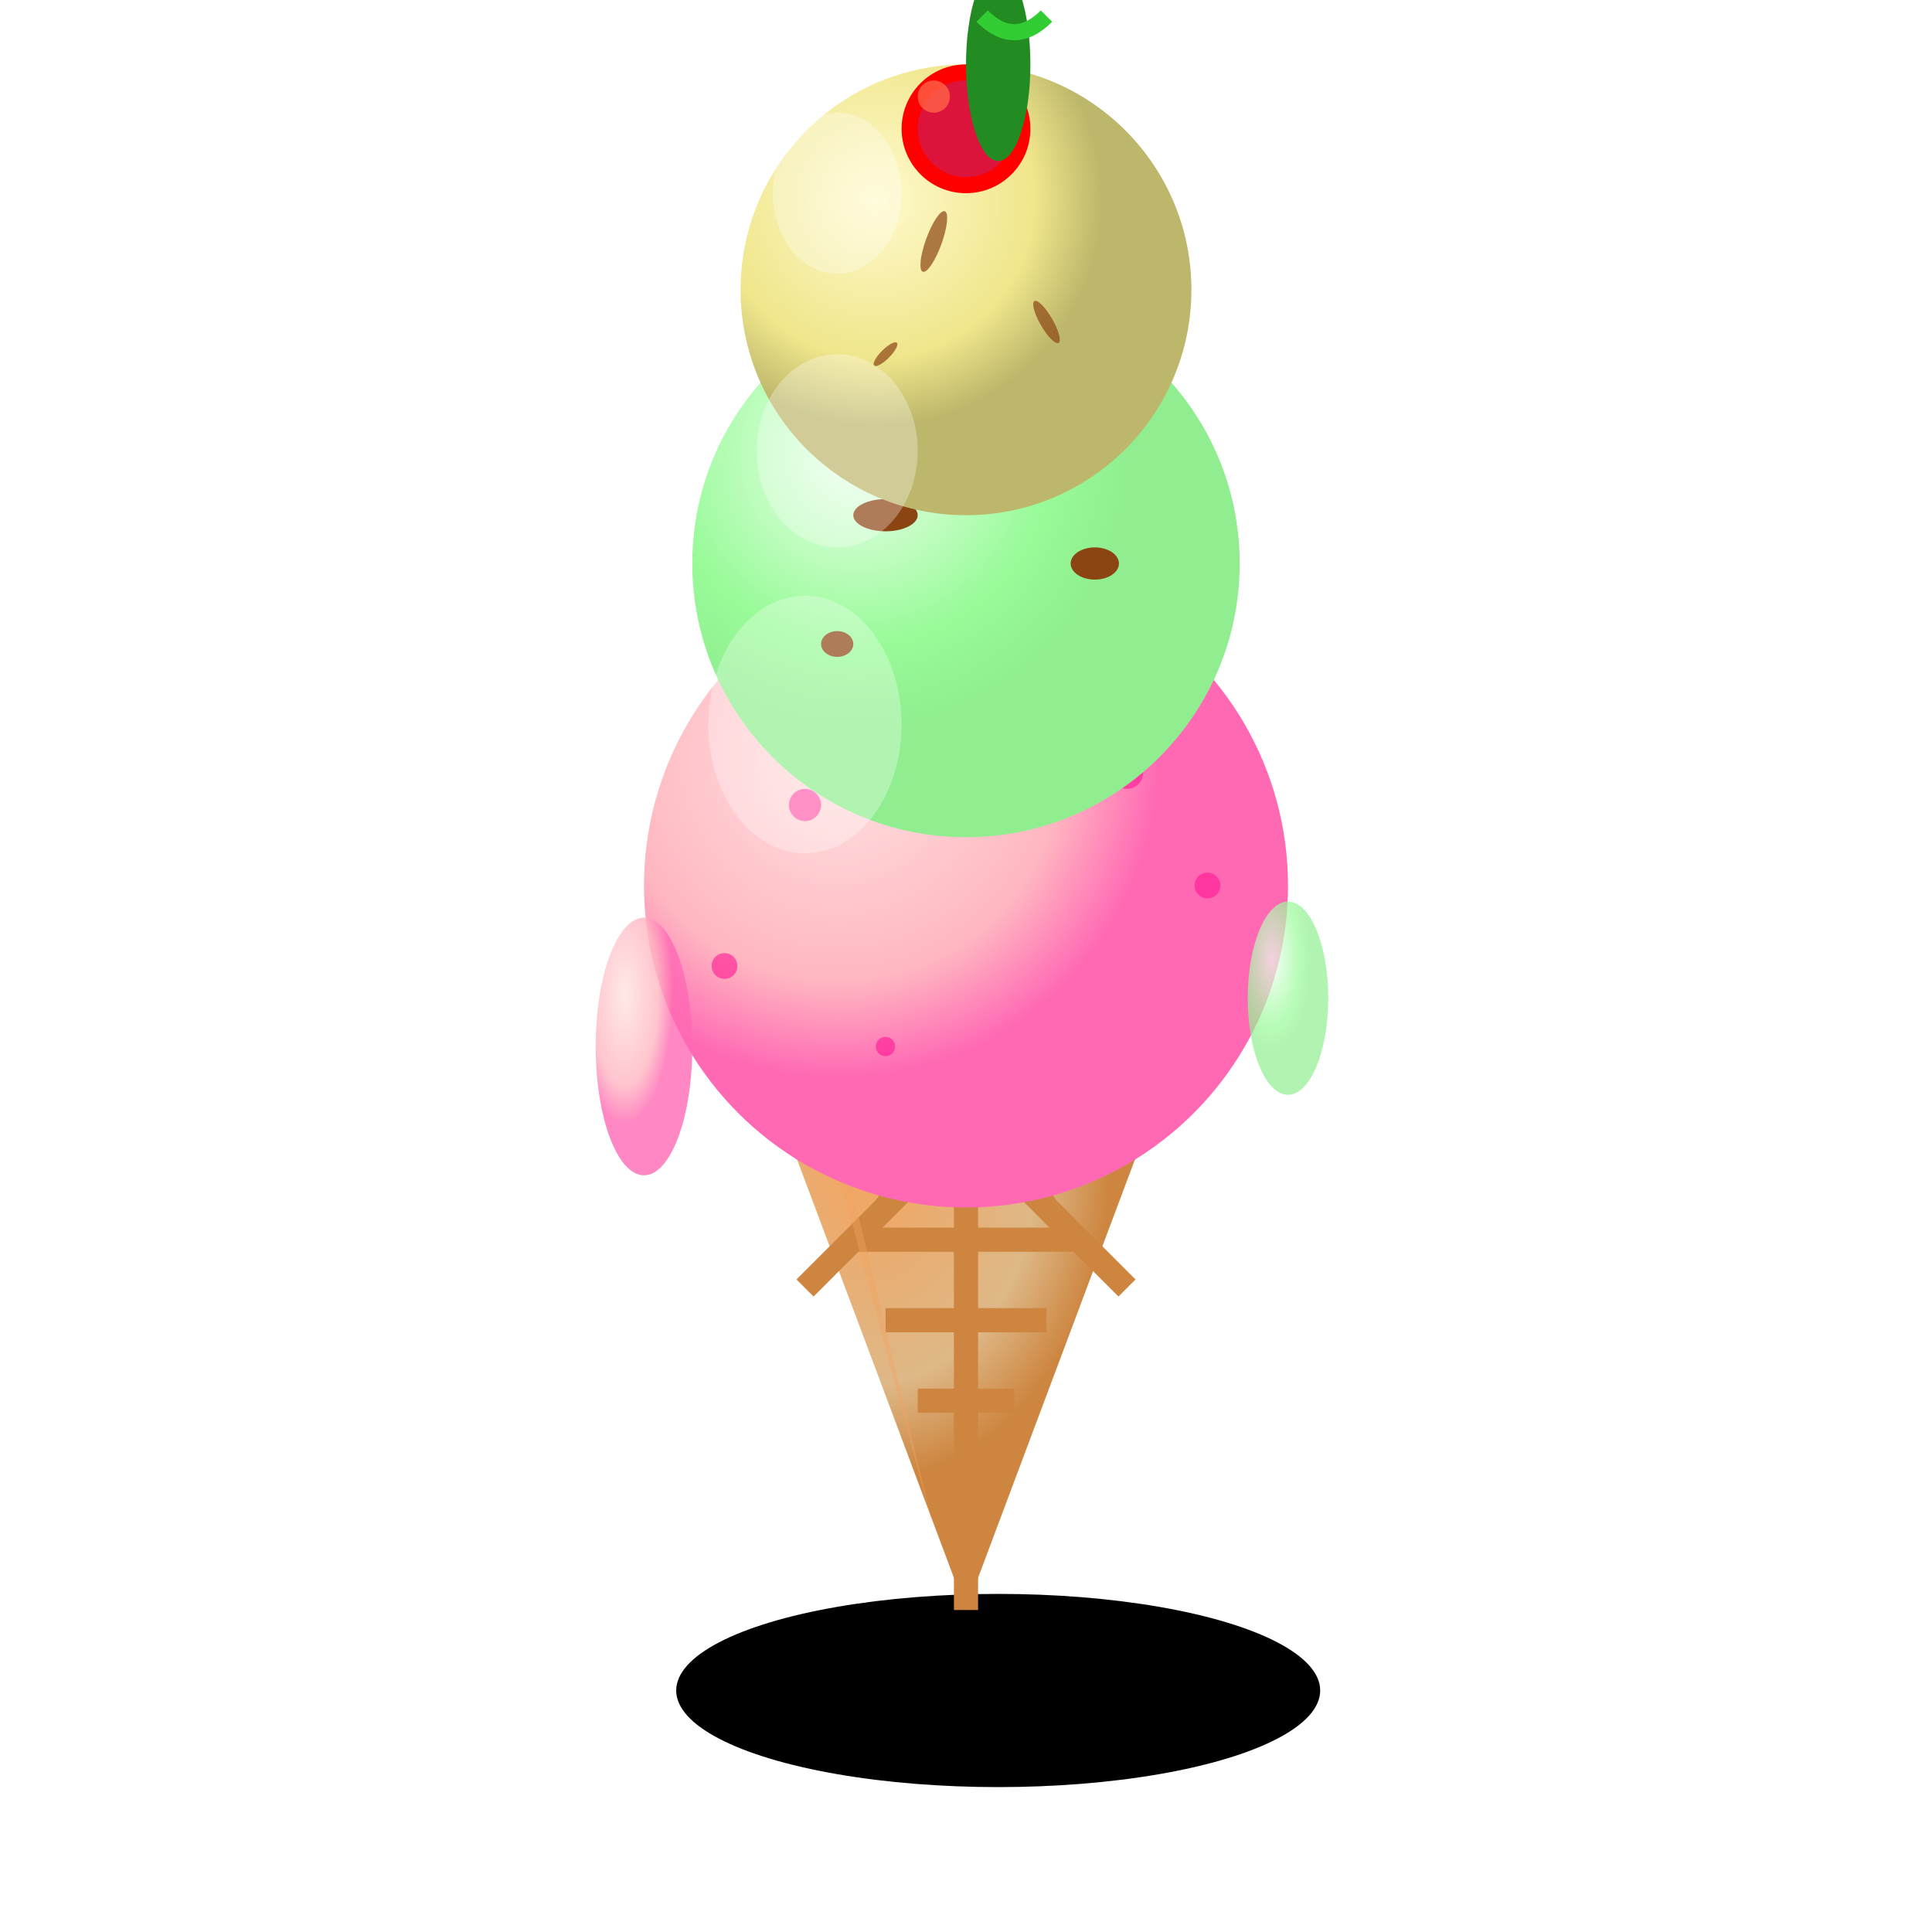 <svg width="120" height="120" viewBox="0 0 120 120" xmlns="http://www.w3.org/2000/svg">
  <defs>
    <radialGradient id="coneGradient" cx="0.3" cy="0.3">
      <stop offset="0%" stop-color="#F4A460"/>
      <stop offset="70%" stop-color="#DEB887"/>
      <stop offset="100%" stop-color="#CD853F"/>
    </radialGradient>
    <radialGradient id="strawberryGradient" cx="0.3" cy="0.3">
      <stop offset="0%" stop-color="#FFE4E1"/>
      <stop offset="70%" stop-color="#FFB6C1"/>
      <stop offset="100%" stop-color="#FF69B4"/>
    </radialGradient>
    <radialGradient id="mintGradient" cx="0.3" cy="0.3">
      <stop offset="0%" stop-color="#F0FFF0"/>
      <stop offset="70%" stop-color="#98FB98"/>
      <stop offset="100%" stop-color="#90EE90"/>
    </radialGradient>
    <radialGradient id="vanillaGradient" cx="0.3" cy="0.3">
      <stop offset="0%" stop-color="#FFFACD"/>
      <stop offset="70%" stop-color="#F0E68C"/>
      <stop offset="100%" stop-color="#BDB76B"/>
    </radialGradient>
    <filter id="shadow">
      <feDropShadow dx="3" dy="3" stdDeviation="4" flood-color="#00000040"/>
    </filter>
  </defs>
  <!-- Ice cream shadow -->
  <ellipse cx="62" cy="105" rx="20" ry="6" fill="#00000025"/>
  <!-- Waffle cone with gradient -->
  <path d="M 45 60 L 60 100 L 75 60 Z" fill="url(#coneGradient)" filter="url(#shadow)"/>
  <!-- Waffle pattern -->
  <g stroke="#CD853F" stroke-width="1.5" fill="none">
    <path d="M 47 62 L 73 62"/>
    <path d="M 49 67 L 71 67"/>
    <path d="M 51 72 L 69 72"/>
    <path d="M 53 77 L 67 77"/>
    <path d="M 55 82 L 65 82"/>
    <path d="M 57 87 L 63 87"/>
    <path d="M 59 92 L 61 92"/>
    <!-- Diagonal lines -->
    <path d="M 45 60 L 75 60"/>
    <path d="M 50 60 L 70 80"/>
    <path d="M 55 60 L 65 75"/>
    <path d="M 60 60 L 60 100"/>
    <path d="M 65 60 L 55 75"/>
    <path d="M 70 60 L 50 80"/>
  </g>
  <!-- Cone highlight -->
  <path d="M 50 65 L 58 95 L 52 70 Z" fill="#F4A460" opacity="0.4"/>
  <!-- Bottom scoop (strawberry) -->
  <circle cx="60" cy="55" r="20" fill="url(#strawberryGradient)"/>
  <!-- Strawberry texture -->
  <g fill="#FF1493" opacity="0.6">
    <circle cx="50" cy="50" r="1"/>
    <circle cx="70" cy="48" r="1"/>
    <circle cx="45" cy="60" r="0.8"/>
    <circle cx="75" cy="55" r="0.8"/>
    <circle cx="55" cy="65" r="0.6"/>
    <circle cx="65" cy="42" r="0.6"/>
  </g>
  <!-- Middle scoop (mint) -->
  <circle cx="60" cy="35" r="17" fill="url(#mintGradient)"/>
  <!-- Mint chocolate chips -->
  <g fill="#8B4513">
    <ellipse cx="55" cy="32" rx="2" ry="1"/>
    <ellipse cx="68" cy="35" rx="1.5" ry="1"/>
    <ellipse cx="52" cy="40" rx="1" ry="0.8"/>
    <ellipse cx="65" cy="28" rx="1.2" ry="0.6"/>
  </g>
  <!-- Top scoop (vanilla) -->
  <circle cx="60" cy="18" r="14" fill="url(#vanillaGradient)"/>
  <!-- Vanilla bean specks -->
  <g fill="#8B4513" opacity="0.7">
    <ellipse cx="58" cy="15" rx="0.5" ry="2" transform="rotate(20 58 15)"/>
    <ellipse cx="65" cy="20" rx="0.4" ry="1.5" transform="rotate(-30 65 20)"/>
    <ellipse cx="55" cy="22" rx="0.3" ry="1" transform="rotate(45 55 22)"/>
  </g>
  <!-- Cherry on top -->
  <circle cx="60" cy="8" r="4" fill="#FF0000"/>
  <circle cx="60" cy="8" r="3" fill="#DC143C"/>
  <circle cx="58" cy="6" r="1" fill="#FF6347" opacity="0.8"/>
  <!-- Cherry stem -->
  <ellipse cx="62" cy="4" rx="2" ry="6" fill="#228B22"/>
  <path d="M 61 1 Q 63 3 65 1" stroke="#32CD32" stroke-width="1" fill="none"/>
  <!-- Ice cream highlights -->
  <ellipse cx="50" cy="45" rx="6" ry="8" fill="#FFFFFF" opacity="0.3"/>
  <ellipse cx="52" cy="28" rx="5" ry="6" fill="#FFFFFF" opacity="0.3"/>
  <ellipse cx="52" cy="12" rx="4" ry="5" fill="#FFFFFF" opacity="0.3"/>
  <!-- Melting drips -->
  <ellipse cx="40" cy="65" rx="3" ry="8" fill="url(#strawberryGradient)" opacity="0.8"/>
  <ellipse cx="80" cy="62" rx="2.5" ry="6" fill="url(#mintGradient)" opacity="0.7"/>
</svg>